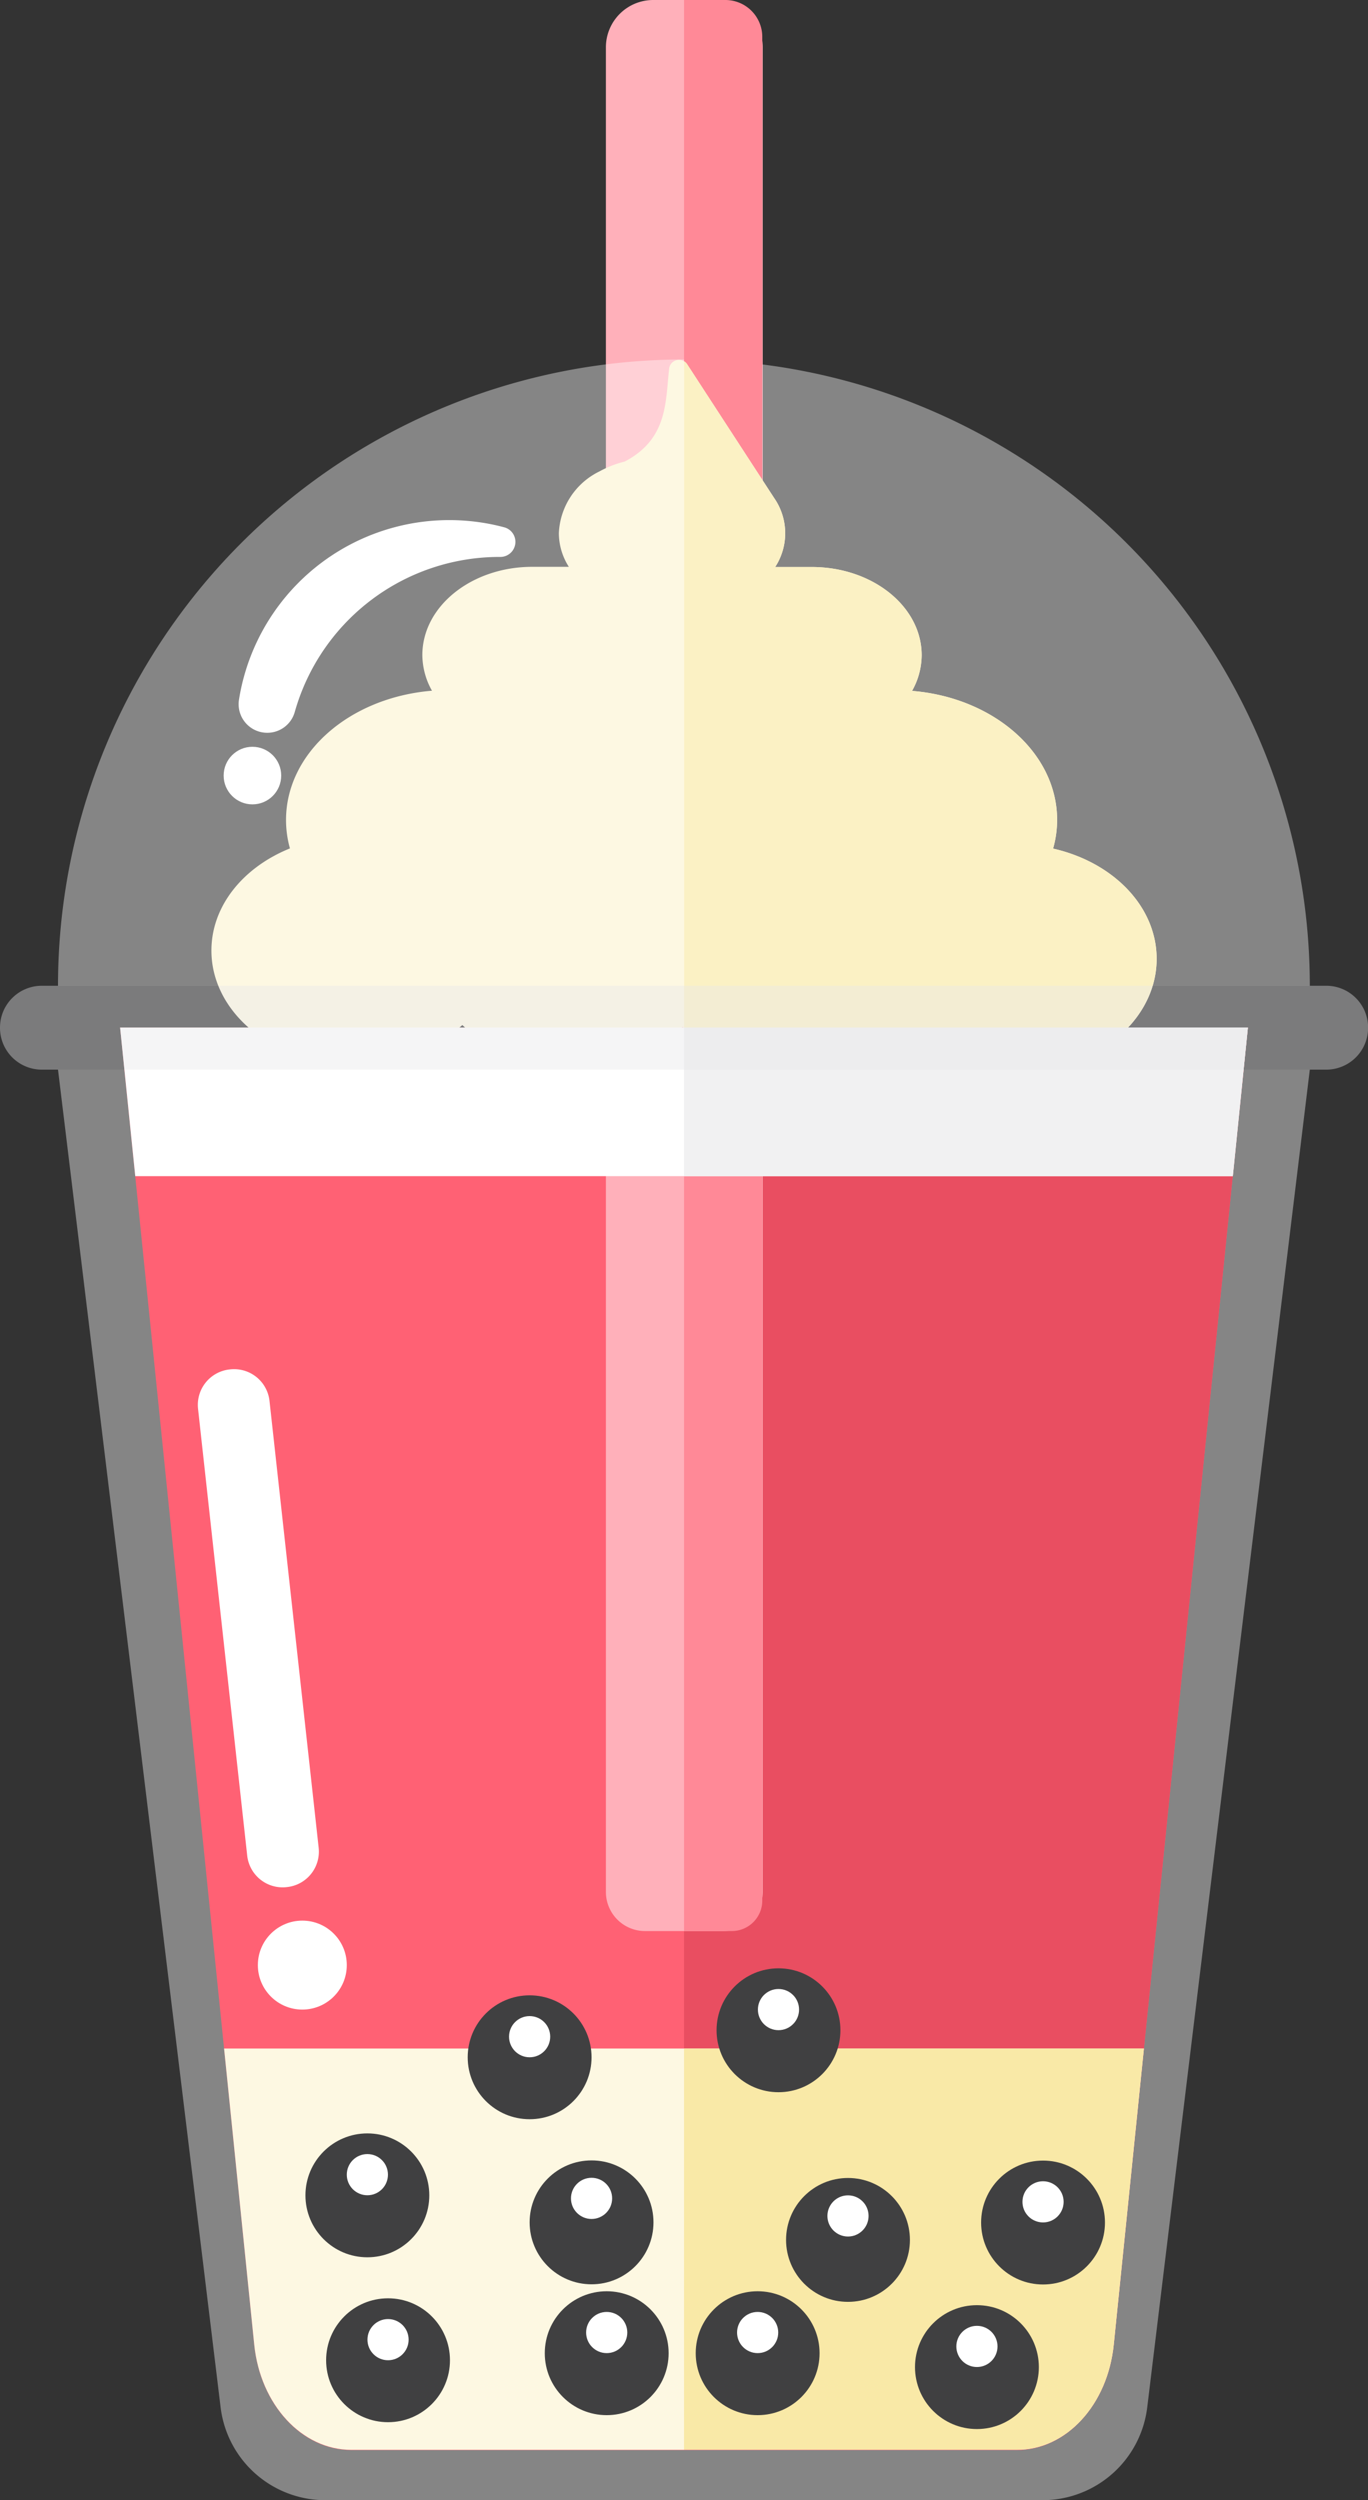 <svg xmlns="http://www.w3.org/2000/svg" viewBox="0 0 153.53 280.49"><rect x="0" y="0" width="153.53" height="280.49" fill="#333333" stroke="none"/><defs><style>.cls-1,.cls-8{fill:#fff;}.cls-1,.cls-12{opacity:0.4;}.cls-2{fill:#ff6174;}.cls-3{fill:#e94e61;}.cls-4{fill:#fdf8e2;}.cls-5{fill:#f9e9a7;}.cls-6{fill:#404041;}.cls-7{fill:#ffb0ba;}.cls-9{fill:#ff8997;}.cls-10{fill:#fbf1c4;}.cls-11{fill:#f1f1f2;}.cls-12{fill:#e6e7e8;}</style></defs><title>Asset 1red_boba</title><g id="Layer_2" data-name="Layer 2"><g id="Layer_1-2" data-name="Layer 1"><path class="cls-1" d="M117,280.49H36.52a11.84,11.84,0,0,1-11.76-10.41L6.51,120H147l-18.25,150.1A11.84,11.84,0,0,1,117,280.49Z"/><path class="cls-2" d="M114.1,274.87H39.43c-5.55,0-10.23-5.08-10.9-11.85L13.48,115.28H140.05L125,263C124.33,269.79,119.65,274.87,114.1,274.87Z"/><path class="cls-3" d="M76.77,274.87H114.1c5.55,0,10.23-5.08,10.9-11.84l15.05-147.74H76.77Z"/><path class="cls-4" d="M125,263l3.38-33.18H25.15L28.53,263c.67,6.76,5.35,11.84,10.9,11.84H114.1C119.65,274.87,124.33,269.79,125,263Z"/><path class="cls-5" d="M125,263l3.38-33.18H76.77v45H114.1C119.65,274.87,124.33,269.79,125,263Z"/><circle class="cls-6" cx="43.55" cy="264.79" r="6.95"/><circle class="cls-6" cx="68.09" cy="264" r="6.95"/><circle class="cls-6" cx="85.03" cy="264" r="6.95"/><circle class="cls-6" cx="109.64" cy="265.56" r="6.95"/><circle class="cls-6" cx="117.06" cy="249.34" r="6.95"/><circle class="cls-6" cx="87.37" cy="227.77" r="6.95"/><circle class="cls-6" cx="59.44" cy="230.8" r="6.95"/><circle class="cls-6" cx="41.23" cy="246.29" r="6.95"/><circle class="cls-6" cx="66.39" cy="249.32" r="6.95"/><circle class="cls-6" cx="95.17" cy="251.29" r="6.95"/><path class="cls-7" d="M73.29,0h7a5.31,5.31,0,0,1,5.31,5.31V212.25a4.39,4.39,0,0,1-4.39,4.39H72.37A4.39,4.39,0,0,1,68,212.25V5.31A5.31,5.31,0,0,1,73.29,0Z"/><circle class="cls-8" cx="66.39" cy="246.63" r="2.31"/><circle class="cls-8" cx="95.17" cy="248.6" r="2.31"/><circle class="cls-8" cx="117.06" cy="247.02" r="2.31"/><circle class="cls-8" cx="87.37" cy="225.45" r="2.31"/><circle class="cls-8" cx="59.44" cy="228.49" r="2.31"/><circle class="cls-8" cx="41.23" cy="243.97" r="2.31"/><circle class="cls-8" cx="43.55" cy="262.48" r="2.31"/><circle class="cls-8" cx="68.09" cy="261.68" r="2.31"/><circle class="cls-8" cx="85.03" cy="261.68" r="2.31"/><circle class="cls-8" cx="109.64" cy="263.24" r="2.31"/><path class="cls-8" d="M32.19,211.71h0a4,4,0,0,1-4.45-3.57l-5.51-50.06a4,4,0,0,1,3.57-4.45h0a4,4,0,0,1,4.45,3.57l5.51,50.06A4,4,0,0,1,32.19,211.71Z"/><circle class="cls-8" cx="33.93" cy="220.46" r="4.99"/><path class="cls-1" d="M76.77,40.33A70.26,70.26,0,0,0,6.51,110.6H147A70.26,70.26,0,0,0,76.77,40.33Z"/><path class="cls-9" d="M81.41,0H76.77V216.64h5.36a3.42,3.42,0,0,0,3.42-3.42V4.14A4.14,4.14,0,0,0,81.41,0Z"/><path class="cls-4" d="M118.19,95.2a11.84,11.84,0,0,0,.45-3.22h0c0-7.53-7.14-13.73-16.28-14.47a8.24,8.24,0,0,0,1.08-4h0c0-5.47-5.52-9.9-12.34-9.9H87a6.94,6.94,0,0,0-.13-7.76h0l0,0h0l-9.76-15a1.11,1.11,0,0,0-2,.42c-.44,3.64-.07,7.94-5,10.51a11.7,11.7,0,0,0-2.84,1.11h0a8.09,8.09,0,0,0-4.55,6.93,7.06,7.06,0,0,0,1.12,3.77h-4.1c-6.81,0-12.34,4.43-12.34,9.9h0a8.24,8.24,0,0,0,1.08,4C39.24,78.25,32.1,84.45,32.1,92h0a11.84,11.84,0,0,0,.44,3.18c-5.15,2.08-8.72,6.32-8.81,11.27-.13,7.09,6.92,12.92,15.75,13A17.85,17.85,0,0,0,51.89,115a17.62,17.62,0,0,0,12.23,4.8,17.81,17.81,0,0,0,12.5-4.59,17.58,17.58,0,0,0,12.32,4.89,17.85,17.85,0,0,0,12.4-4.49,17.62,17.62,0,0,0,12.23,4.8c8.83.11,16.11-5.55,16.24-12.64C129.91,101.79,125,96.75,118.19,95.2Z"/><path class="cls-8" d="M56,62.48h.12a1.69,1.69,0,0,0,.48-3.32A23.9,23.9,0,0,0,26.82,78.5,3.21,3.21,0,0,0,30,82.21h0a3.2,3.2,0,0,0,3.08-2.33A23.88,23.88,0,0,1,56,62.48Z"/><circle class="cls-8" cx="28.33" cy="87.01" r="3.23"/><polygon class="cls-8" points="138.36 131.95 140.05 115.28 13.48 115.28 15.18 131.95 138.36 131.95"/><path class="cls-10" d="M118.19,95.2a11.84,11.84,0,0,0,.45-3.22h0c0-7.53-7.14-13.73-16.28-14.47a8.24,8.24,0,0,0,1.08-4h0c0-5.47-5.52-9.9-12.34-9.9H87a6.94,6.94,0,0,0-.13-7.76h0l0,0h0l-9.76-15a1.06,1.06,0,0,0-.33-.32v74.8a17.63,17.63,0,0,0,12.16,4.74,17.85,17.85,0,0,0,12.4-4.49,17.62,17.62,0,0,0,12.23,4.8c8.83.11,16.11-5.55,16.24-12.64C129.91,101.79,125,96.75,118.19,95.2Z"/><polygon class="cls-11" points="76.77 131.95 138.36 131.95 140.05 115.28 76.77 115.28 76.77 131.95"/><path class="cls-12" d="M148.85,120H4.69A4.69,4.69,0,0,1,0,115.28H0a4.69,4.69,0,0,1,4.69-4.69H148.85a4.69,4.69,0,0,1,4.69,4.69h0A4.69,4.69,0,0,1,148.85,120Z"/></g></g></svg>